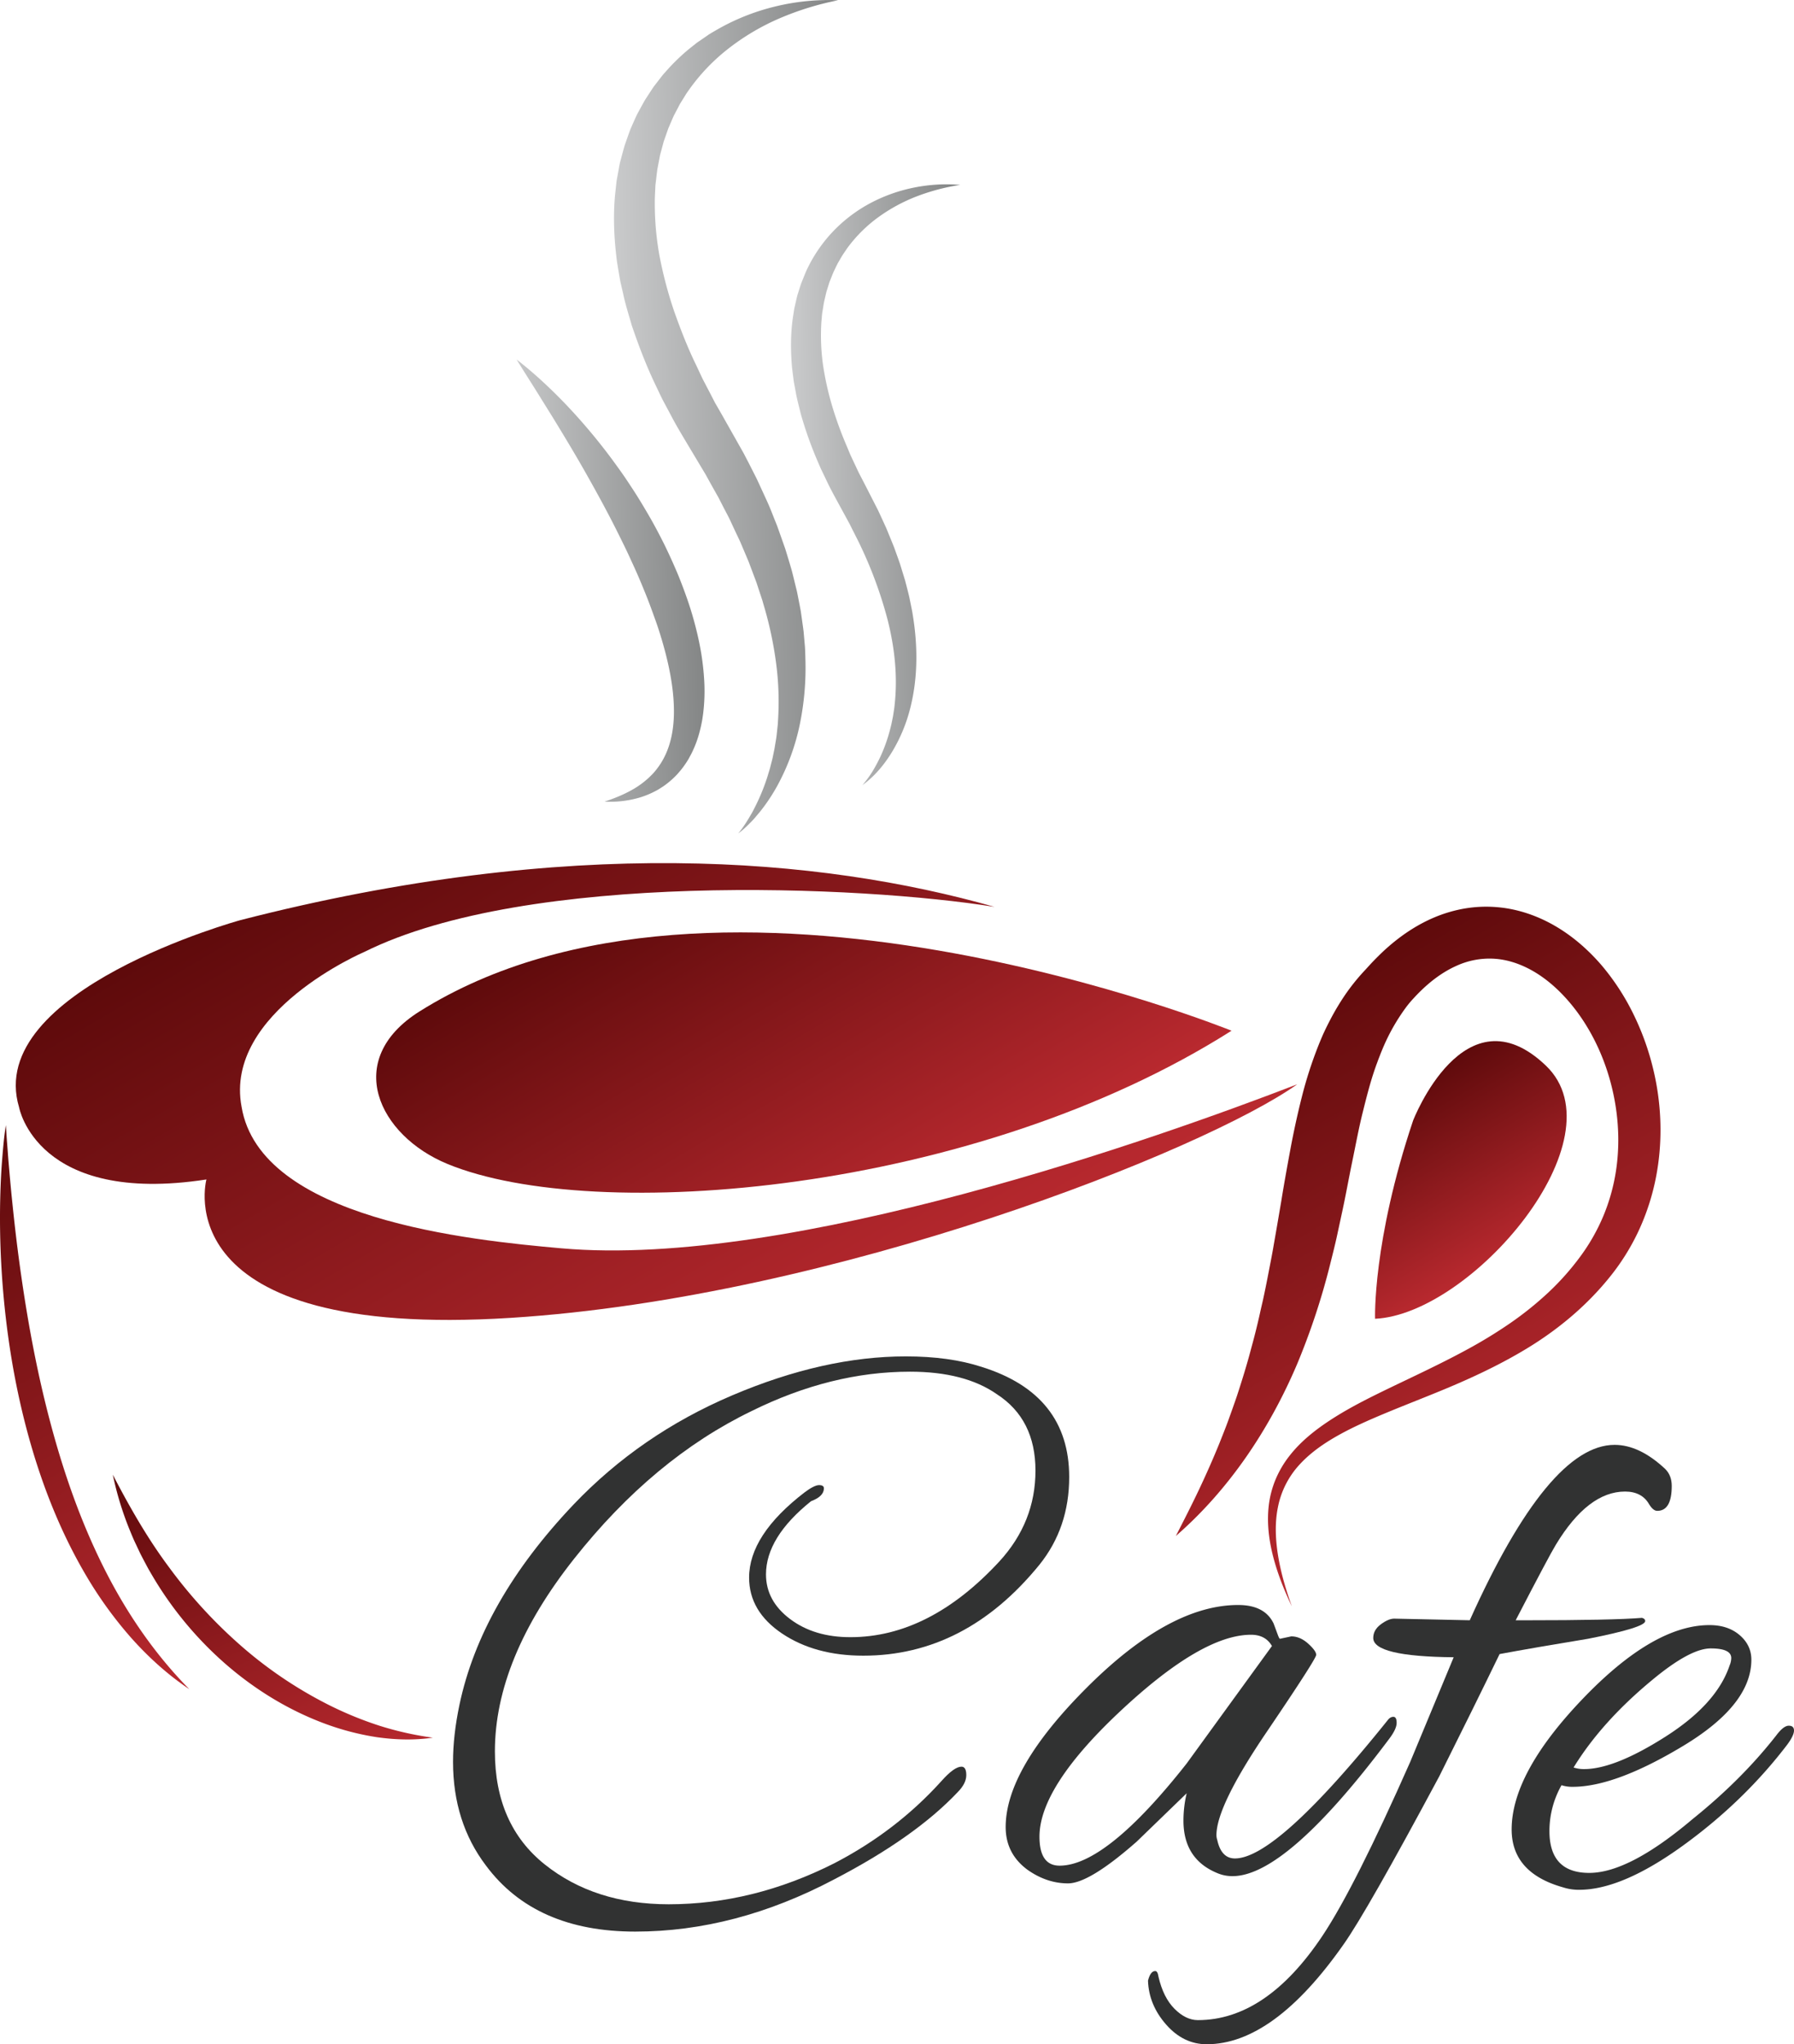 <svg id="Layer_1" data-name="Layer 1" xmlns="http://www.w3.org/2000/svg" xmlns:xlink="http://www.w3.org/1999/xlink" viewBox="0 0 2098.46 2390.87"><defs><style>.cls-1{fill:url(#linear-gradient);}.cls-2{fill:url(#linear-gradient-2);}.cls-3{fill:url(#linear-gradient-3);}.cls-4{fill:url(#linear-gradient-4);}.cls-5{fill:url(#linear-gradient-5);}.cls-6{fill:url(#linear-gradient-6);}.cls-7{fill:url(#linear-gradient-7);}.cls-8{fill:url(#linear-gradient-8);}.cls-9{fill:url(#linear-gradient-9);}.cls-10{fill:#313232;}</style><linearGradient id="linear-gradient" x1="3230.74" y1="2441.07" x2="2915.14" y2="1904.9" gradientUnits="userSpaceOnUse"><stop offset="0" stop-color="#b9292f"/><stop offset="1" stop-color="#5e0a0b"/></linearGradient><linearGradient id="linear-gradient-2" x1="1722.04" y1="2666.67" x2="1371.89" y2="2071.82" xlink:href="#linear-gradient"/><linearGradient id="linear-gradient-3" x1="3205.93" y1="2188.88" x2="3087.92" y2="1988.4" xlink:href="#linear-gradient"/><linearGradient id="linear-gradient-4" x1="2404.64" y1="2315.88" x2="1989.97" y2="1611.41" xlink:href="#linear-gradient"/><linearGradient id="linear-gradient-5" x1="2501.94" y1="2149.93" x2="2247.3" y2="1717.33" xlink:href="#linear-gradient"/><linearGradient id="linear-gradient-6" x1="2169.03" y1="1206.33" x2="2439.75" y2="1201.6" gradientUnits="userSpaceOnUse"><stop offset="0" stop-color="#cacbcc"/><stop offset="1" stop-color="#838585"/></linearGradient><linearGradient id="linear-gradient-7" x1="2375.85" y1="1284.72" x2="2578.88" y2="1281.17" xlink:href="#linear-gradient-6"/><linearGradient id="linear-gradient-8" x1="2041.78" y1="1395.79" x2="2274.66" y2="1391.73" xlink:href="#linear-gradient-6"/><linearGradient id="linear-gradient-9" x1="1849.52" y1="2804.25" x2="1686.85" y2="2397.41" xlink:href="#linear-gradient"/></defs><path class="cls-1" d="M2824.74,2511.94c9.35-18.21,18.54-36.15,27.1-54.25s16.58-36.22,24-54.51c3.63-9.16,7.31-18.25,10.64-27.48s6.62-18.42,9.76-27.65c6.06-18.55,11.84-37.1,16.74-55.91q3.89-14,7.27-28.21c1.12-4.72,2.23-9.45,3.26-14.21s2.18-9.47,3.25-14.21c2.07-9.51,4-19.05,5.85-28.65s3.77-19.18,5.51-28.83l5.07-29.09,5-29.33c3.17-19.68,6.75-39.46,10.47-59.51s8.09-40.26,13.22-60.69a478.92,478.92,0,0,1,19.76-61.42c1-2.56,2.07-5.11,3.15-7.66s2.15-5.1,3.35-7.62c2.33-5,4.85-10.07,7.45-15a287.47,287.47,0,0,1,17.54-29.22,242.69,242.69,0,0,1,21.56-26.91c4-4.22,7.42-8.21,11.43-12.33s8-8.08,12.2-12c16.84-15.47,36.43-29.39,59.11-38.9a161.49,161.49,0,0,1,35.74-10.37,150.28,150.28,0,0,1,37.66-1.46c25.14,2.13,48.91,10.83,69.31,23s37.89,27.86,52.65,45a275.77,275.77,0,0,1,36.66,56,309.15,309.15,0,0,1,22.79,61.78c10.77,42.44,12.51,87.2,4.08,130.33a271.84,271.84,0,0,1-20.29,62.49,262.28,262.28,0,0,1-34.83,55.3c-27.07,33.31-60.37,60.72-96,82.31s-73.3,38.44-110.76,53.53c-18.72,7.6-37.41,14.88-55.75,22.55s-36.41,15.62-53.4,25.08-32.91,20.46-45.69,34.37a102.49,102.49,0,0,0-25.43,49.89c-3.86,18.85-2.89,38.83.42,58.37s9.08,38.89,15.88,57.8c-8.65-18.14-16.24-36.91-21.46-56.59s-8-40.35-5.58-61.29a113.71,113.71,0,0,1,8-30.68,120,120,0,0,1,16.23-27.55c13.17-16.89,29.95-30.14,47.25-41.49s35.51-21,53.7-30,36.43-17.55,54.42-26.25,35.75-17.53,53-26.95a552.61,552.61,0,0,0,49.86-30.52,388.73,388.73,0,0,0,44.74-36,307,307,0,0,0,37.47-42.26,228,228,0,0,0,27-47.77,225.6,225.6,0,0,0,14.55-52.56c5.42-36.07,2.29-73.4-7.91-108.46s-27.83-68-51.54-93.86c-11.8-12.9-25.13-23.94-39.44-31.87s-29.45-12.69-44.45-13.46a92.88,92.88,0,0,0-44.13,8.71c-14.25,6.45-27.84,16.25-40.22,28.24q-4.67,4.49-9.1,9.36a119.7,119.7,0,0,0-8.58,10.18,231.68,231.68,0,0,0-26,44.91c-1.76,4.06-3.48,8.15-5.05,12.35-.83,2.08-1.65,4.17-2.42,6.3s-1.59,4.21-2.32,6.37c-6.1,17.11-10.67,35.29-15.27,53.8s-8.12,37.73-12.14,57.1-7.51,39.13-11.81,58.92l-6.43,29.82c-2.22,10-4.74,19.91-7.24,29.89a815.89,815.89,0,0,1-38.94,118.06C2934.07,2387.52,2886.52,2458.32,2824.74,2511.94Z" transform="translate(-1449.35 -715.52)"/><path class="cls-2" d="M1456.23,2031.42c.48,7.48.92,14.94,1.53,22.39s1.07,14.88,1.72,22.3c1.29,14.86,2.59,29.67,4.13,44.45,3,29.57,6.5,59,10.74,88.29,8.42,58.56,19.43,116.57,34.66,173.32s34.6,112.25,60.67,164.69,59,101.56,101.13,144.28c-24.92-16.69-47.52-37.11-67.71-59.72a471.67,471.67,0,0,1-53.33-73.73c-30.89-52.44-52.93-109.66-68.59-168.06s-25-118.38-29.29-178.38c-2.1-30-2.94-60.09-2.36-90.11.32-15,.89-30,2-45,.57-7.48,1.17-14.95,1.9-22.42S1455.05,2038.83,1456.23,2031.42Z" transform="translate(-1449.35 -715.52)"/><path class="cls-3" d="M3102.29,2026s60.05-155.28,155.29-64.18c89.09,85.22-87,290.9-199.8,296.08C3057.78,2257.91,3054.67,2167.84,3102.29,2026Z" transform="translate(-1449.35 -715.52)"/><path class="cls-4" d="M2106.25,2175.51c-107.58-9.53-352.68-34.05-374.37-165.76-20.75-110.87,143.81-181,143.81-181,191.24-95,581.83-77.56,737-52.6-205-58.06-496.94-83.44-881.94,15.46,0,0-300.18,82.1-259.09,218.92,0,0,20.55,114.94,219.15,84.44,0,0-51.36,187.65,356.11,161.85,379.42-24,812.22-196.5,919.78-273.16C2805.09,2046,2374.64,2199.27,2106.25,2175.51Z" transform="translate(-1449.35 -715.52)"/><path class="cls-5" d="M2889.89,1921s-599.28-243-949.88-22.52c-90.08,56.65-47.93,145.12,32.8,178.37C2144.28,2147.46,2588.79,2112,2889.89,1921Z" transform="translate(-1449.35 -715.52)"/><path class="cls-6" d="M2312.87,1690.31a135.34,135.34,0,0,0,10.47-14.77c1.64-2.51,3.08-5.16,4.62-7.7s2.88-5.24,4.22-7.9a234.85,234.85,0,0,0,13.75-32.71c1-2.75,1.74-5.63,2.63-8.42l1.28-4.2,1.1-4.26c.71-2.84,1.5-5.65,2.15-8.49l1.75-8.58c.65-2.84,1-5.74,1.51-8.61s1-5.73,1.35-8.61l.93-8.66.47-4.32c.15-1.44.18-2.9.27-4.34a341.87,341.87,0,0,0-2.42-69.19,435.35,435.35,0,0,0-14.71-67.71c-.39-1.39-.74-2.79-1.18-4.17l-1.36-4.14-2.73-8.26-2.71-8.26c-1-2.74-2.05-5.44-3.07-8.17l-6.12-16.31-6.8-16.1-3.41-8-3.76-7.92c-2.51-5.27-4.95-10.57-7.4-15.86s-5.32-10.43-8-15.64l-4-7.8-2-3.9-2.16-3.83c-2.87-5.12-5.79-10.21-8.6-15.36l-4.24-7.7-4.54-7.56L2251.69,1232c-6.37-10.69-12.75-21.38-18.48-32.51L2224.4,1183c-2.79-5.6-5.45-11.3-8.17-17-10.86-22.61-19.9-46.25-28-70.26-3.47-12.25-7.43-24.3-10-36.86l-2.17-9.34-1.08-4.66-.83-4.75c-1.12-6.33-2.15-12.67-3.17-19-3.27-25.55-4.58-51.6-2.19-77.63l1.06-9.75c.39-3.25.6-6.5,1.29-9.72l1.76-9.69c.64-3.21,1.07-6.46,1.91-9.64,1.72-6.36,3.36-12.72,5.18-19,2.19-6.23,4.34-12.44,6.59-18.61,2.67-6,5.24-12.09,8.06-18,3.18-5.77,6.24-11.59,9.55-17.24l5.38-8.25,2.69-4.11a46.6,46.6,0,0,1,2.82-4l6-7.77c2-2.55,3.94-5.2,6.22-7.55A236.05,236.05,0,0,1,2255.07,773l7.54-6,1.89-1.5,2-1.38,4-2.73,7.9-5.45c2.69-1.73,5.48-3.3,8.23-4.92a258.2,258.2,0,0,1,69.87-28,264.13,264.13,0,0,1,73.25-7.22,342.08,342.08,0,0,0-68.61,21.2,271.77,271.77,0,0,0-60,35.54,228.46,228.46,0,0,0-46.55,49,81,81,0,0,0-4.57,7l-4.42,7.07a34.75,34.75,0,0,0-2,3.62l-1.94,3.69-3.87,7.34c-2.33,5-4.4,10.17-6.63,15.2l-5.48,15.61-4.3,16-3.09,16.27c-.79,5.47-1.34,11-2,16.47-.43,2.73-.41,5.54-.58,8.31l-.39,8.32a344.83,344.83,0,0,0,5.19,66.92,483.34,483.34,0,0,0,17.35,66.07c7.65,21.67,16,43.21,26.27,64.12,2.48,5.26,4.89,10.55,7.43,15.78l8.11,15.53,4,7.76,2,3.88,2.2,3.81c2.91,5.08,5.87,10.14,8.72,15.26l18,31.88,4.58,8.11,4.3,8.29c2.89,5.51,5.67,11.09,8.49,16.63l2.11,4.16,2,4.25,3.91,8.5c2.6,5.68,5.25,11.32,7.78,17s4.78,11.56,7.09,17.37l3.49,8.71,3.16,8.86,6.25,17.73c1.87,6,3.71,12,5.48,18,.87,3,1.82,6,2.61,9l2.27,9.18,2.25,9.16,1.13,4.58c.35,1.53.62,3.1.94,4.64,1.22,6.19,2.44,12.38,3.58,18.58.95,6.24,1.76,12.52,2.64,18.77l.63,4.69.42,4.73.83,9.45c.69,6.27.74,12.63.93,19a328.36,328.36,0,0,1-6.49,75.48,259.81,259.81,0,0,1-25.6,70.72,212.25,212.25,0,0,1-20.48,31.13c-1.93,2.42-4,4.76-5.94,7.11s-4.08,4.62-6.3,6.77A113.14,113.14,0,0,1,2312.87,1690.31Z" transform="translate(-1449.35 -715.52)"/><path class="cls-7" d="M2458.1,1633.78a122.35,122.35,0,0,0,14.92-21.39,171.62,171.62,0,0,0,10.95-23.27,195.27,195.27,0,0,0,7.49-24.31c.55-2,.92-4.12,1.35-6.18s.87-4.13,1.24-6.19l.94-6.25c.33-2.07.64-4.15.8-6.25,3.73-33.43,0-67.12-8.22-99.64a493,493,0,0,0-35.68-94.63l-5.76-11.38-2.83-5.7-3.06-5.62-12.44-22.85c-4.29-7.94-8.58-15.87-12.38-24.11l-5.88-12.25c-1.85-4.14-3.6-8.35-5.4-12.52a452.85,452.85,0,0,1-18.14-51.73c-2.14-9-4.64-17.82-6.15-27l-1.28-6.82-.64-3.41-.46-3.47c-.61-4.61-1.17-9.23-1.72-13.85-1.58-18.6-1.74-37.5.79-56.27l1.07-7c.38-2.34.63-4.68,1.22-7,1.09-4.64,2-9.29,3.26-13.88,1.43-4.55,2.82-9.11,4.33-13.62l5.34-13.27a170,170,0,0,1,31.53-47.23,172.6,172.6,0,0,1,44.46-33.77,186.89,186.89,0,0,1,51.45-18.15,192.31,192.31,0,0,1,53.26-3A245.62,245.62,0,0,0,2522.13,945a197.24,197.24,0,0,0-44.49,23.9,165.46,165.46,0,0,0-35.2,34.1,55.13,55.13,0,0,0-3.52,4.93l-3.42,5c-2.19,3.37-4.08,6.94-6.14,10.36-1.84,3.57-3.5,7.23-5.26,10.8l-4.45,11.14-3.6,11.44-2.73,11.69c-.75,3.94-1.31,7.92-2,11.87a59.31,59.31,0,0,0-.67,6l-.54,6a249.13,249.13,0,0,0,1.72,48.61,347.53,347.53,0,0,0,10.54,48.37,431.41,431.41,0,0,0,17.06,47.23c1.64,3.88,3.21,7.78,4.89,11.65l5.4,11.49c1.85,3.81,3.48,7.7,5.52,11.44l5.86,11.32,12.07,23.63,3.07,6,2.86,6.13,5.64,12.3c1.94,4.07,3.51,8.33,5.27,12.49l5.11,12.57,4.6,12.8,2.26,6.4,2,6.52,4,13c1.16,4.4,2.31,8.81,3.41,13.23.53,2.22,1.13,4.41,1.61,6.63l1.36,6.72,1.36,6.7c.46,2.23.9,4.47,1.21,6.74,6,36,6.26,73.56-2.76,109.16a187.76,187.76,0,0,1-20.7,50.42C2484.19,1609.27,2472.52,1623.48,2458.1,1633.78Z" transform="translate(-1449.35 -715.52)"/><path class="cls-8" d="M2156.47,1653.06c12.61-4.13,24.62-9.14,35.32-15.57a102.72,102.72,0,0,0,14.76-10.86,43.18,43.18,0,0,0,3.28-3.05c1.05-1.06,2.12-2.06,3.13-3.13a84.25,84.25,0,0,0,5.57-6.76c14-18.56,19-41.63,19.12-65.18s-4.22-47.84-10.5-71.68c-3.22-11.92-6.77-23.84-11-35.61s-8.47-23.57-13.33-35.19q-7.05-17.52-15.11-34.75c-5.18-11.56-10.85-22.93-16.53-34.33-11.36-22.8-23.66-45.23-36.3-67.61s-26-44.49-39.56-66.62l-20.67-33.21c-7-11.07-14.05-22.15-21-33.5,21,16.23,40.29,34.44,58.63,53.58a683.86,683.86,0,0,1,51.29,60.9q5.94,8,11.74,16.15t11.22,16.54c7.45,11.07,14.33,22.52,21.08,34.07s13,23.43,19,35.43q8.82,18.13,16.6,36.84c5,12.54,9.73,25.26,13.83,38.24a408.87,408.87,0,0,1,10.3,39.73,301.11,301.11,0,0,1,5.56,41.22,215.48,215.48,0,0,1-1.2,42.41c-.52,3.56-1,7.11-1.78,10.66-.66,3.54-1.56,7.07-2.49,10.58a124.47,124.47,0,0,1-7.46,20.66c-1.45,3.37-3.33,6.61-5.06,9.85a101.84,101.84,0,0,1-6.11,9.29c-2.11,3-4.61,5.8-7,8.6a97.28,97.28,0,0,1-7.93,7.68,104,104,0,0,1-8.63,6.71c-1.49,1-3.05,1.95-4.56,2.91a43.22,43.22,0,0,1-4.68,2.65,101.09,101.09,0,0,1-19.52,7.9A123.71,123.71,0,0,1,2156.47,1653.06Z" transform="translate(-1449.35 -715.52)"/><path class="cls-9" d="M1581.3,2440.25c19.93,38.38,41,75.17,66.18,108.81A569.63,569.63,0,0,0,1732,2641a490.79,490.79,0,0,0,103.32,69.23,421.32,421.32,0,0,0,58.07,23.67,374,374,0,0,0,62.22,13.92c-21.43,3.15-43.54,2.54-65.28-.54a310.57,310.57,0,0,1-63.77-16.9c-41.29-15.71-79.51-39.33-112.85-68.28a420,420,0,0,1-84.49-100.88c-2.78-4.73-5.62-9.42-8.18-14.26s-5.15-9.66-7.62-14.53l-7-14.84c-2.24-5-4.25-10-6.34-15.07A374.43,374.43,0,0,1,1581.3,2440.25Z" transform="translate(-1449.35 -715.52)"/><path class="cls-10" d="M2459.16,2651.92q-56.46,0-95-25.88t-38.58-65.39q0-49.86,64.92-99.74,11.3-8.47,16.94-8.47c3.76,0,5.64,1.26,5.64,3.76q0,9.42-15.05,15.06-52.71,42.33-52.69,85.62,0,31,28.23,52.23t70.57,21.17q92.2,0,174.07-88.45,42.34-46.1,42.34-106.33t-45.16-89.39q-37.65-26.33-101.62-26.34-92.23,0-185.37,46.1-114.81,55.53-207.48,172.66t-92.68,225.36q0,85.64,58.34,132.2t144.9,46.58q98.81,0,193.84-48,72.43-37.62,125.14-96,15-16.93,23.53-16.94,5.64,0,5.64,9.88t-10.35,20.23q-49.89,52.71-144,101.62-115.74,61.15-232.89,61.16t-174.54-77.15q-38.59-50.82-38.58-121.39,0-31,7.53-66.8,25.39-120.43,133.61-234.3,78.09-81.86,185.37-127.5T2509,2301.89q50.82,0,88.45,12.23Q2700,2346.11,2700,2443q0,59.28-34.81,102.56Q2578.65,2651.94,2459.16,2651.92Z" transform="translate(-1449.35 -715.52)"/><path class="cls-10" d="M2946.57,2632.16l13.17-2.82q10.35,0,19.76,8.47t9.41,13.17q0,4.71-58.34,90.8t-58.33,120a17.38,17.38,0,0,0,.94,5.64q4.7,21.66,20.7,21.65,48.91,0,178.78-161.84c1.88-2.5,4.07-3.77,6.58-3.77s3.77,2.35,3.77,7.06-2.83,10.82-8.47,18.35q-120.47,160.89-183.49,160.9a45,45,0,0,1-16-2.83q-41.42-16-41.4-62.1a139.26,139.26,0,0,1,3.76-32l-58.34,56.46q-55.53,48.93-80.45,48.93t-47.52-16q-25.4-18.81-25.4-49.87,0-68.67,96-164.19t176-95.51q31.05,0,41.4,21.64c1.88,5,3.44,9.26,4.71,12.7S2945.94,2632.16,2946.57,2632.16Zm-281.34,231.47q0,33.87,23.52,33.88,54.57,0,148.67-119.51l99.74-137.37q-7.54-13.17-24.46-13.18-57.4,0-152.44,88.92T2665.23,2863.63Z" transform="translate(-1449.35 -715.52)"/><path class="cls-10" d="M3404.8,2453.38q0,29.17-16.94,29.17c-3.14,0-6.28-2.5-9.41-7.53q-8.46-15-28.23-15.05-43.29,0-80.92,62.1-7.55,12.24-47.05,88.45h11.3q102.54,0,136.43-2.83c2.5.64,3.77,1.89,3.77,3.77q0,7.54-66.81,20.7-63,10.37-103.5,17.88-29.18,60.23-70.57,143-84.69,158.08-112,196.66-81.85,116.66-160,116.68-27.27,0-47.51-23.06t-21.18-51.28q2.82-11.29,8.47-11.29c1.88,0,3.15,2.19,3.77,6.59q5.64,24.45,18.82,37.63t27.28,13.18q80,0,145.85-98.8,37.62-56.46,102.56-203.25l50.81-122.32q-94.1-.93-94.09-22.58,0-9.41,8.94-16c5.95-4.38,11.13-6.59,15.52-6.59l88.45,1.89q92.21-205.12,169.37-205.13,29.16,0,59.28,28.23Q3404.8,2441.17,3404.8,2453.38Z" transform="translate(-1449.35 -715.52)"/><path class="cls-10" d="M3296.58,2925.73a59.3,59.3,0,0,1-18.82-2.82q-60.21-16.93-60.22-67.75,0-65.85,82.8-152.43T3449,2616.16q21.64,0,35.29,11.77t13.64,28.69q0,52.71-79.51,100.68t-129.38,48a41.18,41.18,0,0,1-13.17-1.88,108.86,108.86,0,0,0-14.12,53.64q0,48.93,46.58,48.92t120.91-63q57.39-46.09,97.86-97.86,8.47-11.3,14.59-11.29t6.11,5.65q0,5.64-7.53,16Q3489.47,2822.25,3418,2874T3296.58,2925.73Zm177.84-271q0-11.29-24-11.29t-68.21,36.7q-59.28,48.93-92.22,102.56a38.34,38.34,0,0,0,12.24,1.88q35.74,0,95.5-38.11t74.81-83.27A23.14,23.14,0,0,0,3474.42,2654.74Z" transform="translate(-1449.35 -715.52)"/></svg>